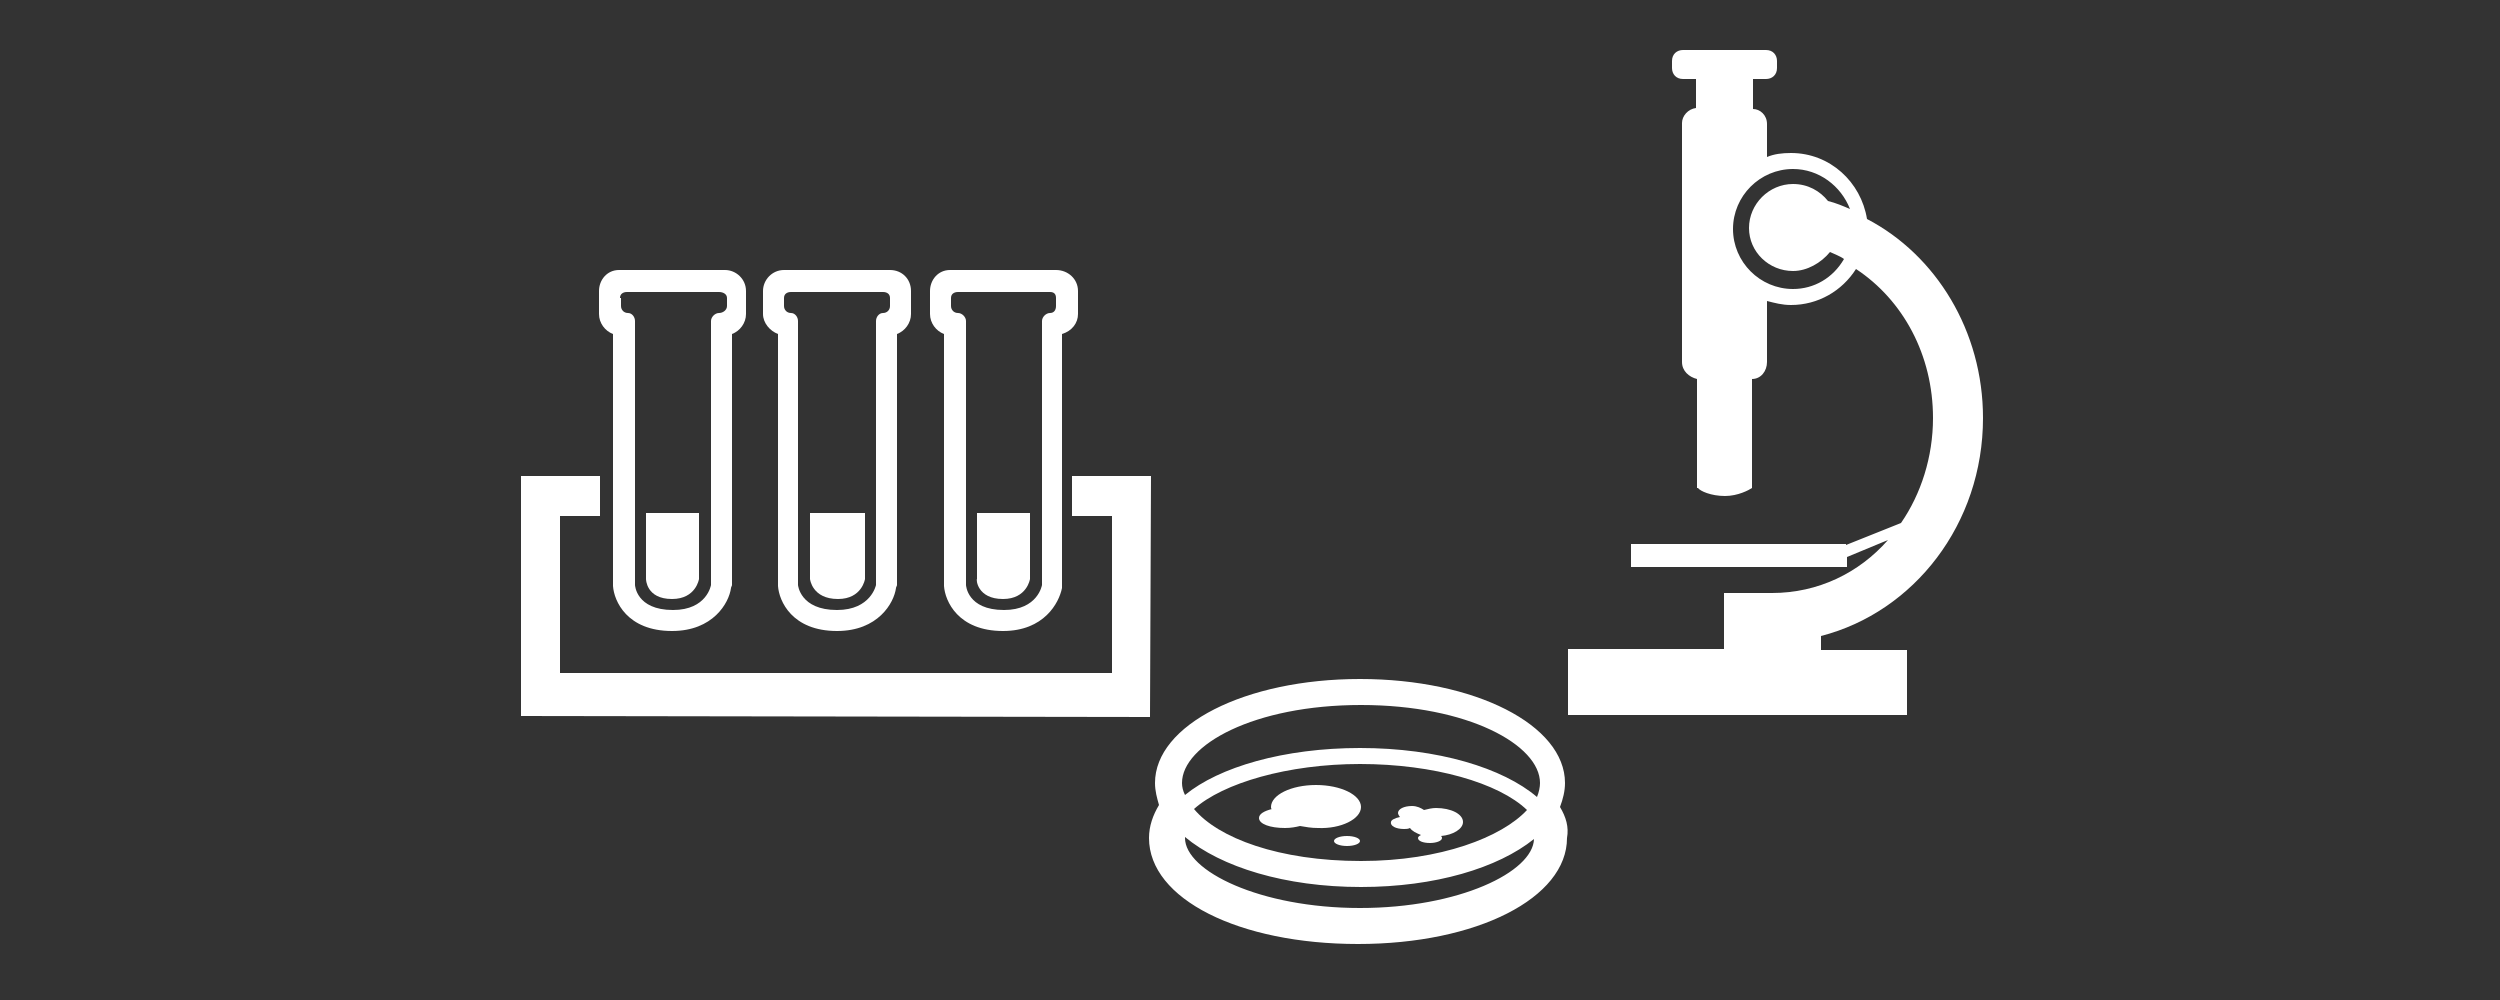 <?xml version="1.0" encoding="utf-8"?>
<!-- Generator: Adobe Illustrator 18.1.0, SVG Export Plug-In . SVG Version: 6.00 Build 0)  -->
<!DOCTYPE svg PUBLIC "-//W3C//DTD SVG 1.1//EN" "http://www.w3.org/Graphics/SVG/1.1/DTD/svg11.dtd">
<svg version="1.1" xmlns="http://www.w3.org/2000/svg" xmlns:xlink="http://www.w3.org/1999/xlink" x="0px" y="0px"
	 viewBox="0 0 250 100" style="enable-background:new 0 0 250 100;" xml:space="preserve">
<rect x="0" y="0" width="250" height="100" fill="#333333" stroke="none"/>
<g id="Layer_1" style="display:none;">
	<g style="display:inline;">
		<g>
			<path style="fill:#FFFFFF;" d="M32,57.4c0,0,0.2,0.2,0.2,0.4c0,0-0.3,0.6,0.5,1.3c0,0,0.7,0.5,0.9,0.6c0.2,0.2-2.6,0.2-2.6,0.2
				l0.1,1.2l2.2,0.4l14.1-0.1v23.8h1.5V61.3h2.8v25.8h1.5V59.9h-7.8c0,0-0.2-0.2,0-0.3l2.8-7.4c0,0,0.1-0.2-0.3-0.1l-1,0.2
				c0,0-0.2,0.1-0.3,0.2l-2.5,6.6l-7.8,0.1c0,0-0.1,0.4,0.2,0.5l-0.8,0.1c0,0,1.3-1.7,0.6-2.4c0,0-0.8-0.8-1.4-0.8
				c0,0-0.4-0.2-0.5-0.4s-1.7-1.8-1.8-2.1c-0.1-0.2-0.6-1.4-1.1-1.8c-0.4-0.4,0-0.7-0.5-1.2c-0.5-0.4-0.5-1.3-0.8-1.3s0.2,0,0.2,0
				s0.9-1.7,1.6-1.3c0,0,1.3,0.7,1.5,0.2c0,0,0.1-0.6,0.5-0.5L34.1,48c0,0,0.2,0.1,0.3-0.2c0,0,0-0.5,0.2-0.5c0,0,0.7,0.2,0.6-0.4
				c0,0-0.2-1.2,0-1.4c0.2-0.3,1.1-1.6,0.5-2.5c0,0,0.7-2-3.1-2.8c0,0-1.6,0-2.1,0.4c0,0-0.2,0.1-0.5-0.2c0,0-1.1-0.9-1.9,0.2
				c0,0-0.5,0.3-0.8,3.7c0,0-0.5,1.5-0.6,1.8c-0.2,0.2-0.2,0.2-0.2,0.7c-0.1,0.5,0.1,0.5-0.3,1.2c-0.4,0.6-0.5,1.2-0.9,1.9
				s-0.8,1.1-0.7,1.7c0.1,0.6,0.2,0.8,0.2,0.8l0.1-0.1c-0.1,0.3-0.2,0.6-0.2,1.1c-0.1,0.8-0.1,2-0.1,2.3c-0.1,0.3-0.2,0.6-0.5,1.2
				s-0.5,2.1-0.5,2.6s0.2,0.4-0.5,0.9c-0.7,0.6-1.2,1.2-1.7,1.7c-0.5,0.6-1.2,1.5-1.4,1.6c-0.2,0.2,0,0.2-0.1,0.4
				c-0.1,0.2-0.2,0.5-0.1,0.5c0.2,0.1,0.2,0.2,0,0.4c-0.1,0.2-0.5,2.6,0.8,3.8c0,0-3.5,0.2-3.1-0.9c0,0,2.8-9,0.9-11L17,56.3
				c0,0-0.2-0.1-0.1,0.2c0,0,1.8,3,0.4,6.8l0.4,0.3l-2,5.5c0,0-0.7-0.1-0.2,0.6l-2,15.9h2l0.4-5.9l0.8-8.8c0.3-0.4,0.7-0.8,1.2-0.8
				l11.4,0.7v3.1l-3.5,2.2l0.1,0.2c-0.3,0.3-2.8,1-2.8,1c-0.2-0.4-1.5-0.2-1.5-0.2c-1-0.2-1,0.6-1,0.6c0.2,1,0.1,2.9,0.1,3.9l0,0
				c-0.1,0.6-0.5,2.8-0.1,3.5c0,0,0.7,0.5,1.4,0.6c0,0,2.2,0.2,0.8-1.6c0,0,0.2-1.9,0.8-2.5c0.2-0.3,0.5-0.8,0.4-0.8
				c0,0,1.6-1.9,3.3-2.5l0.8,0.9l1.4-1l0.1,7.3h1.5l0.1-0.8c0,0,1.4-0.2,1.8,0c0.5,0.2,2,0.2,2.3,0.2c0.3,0,2.9-0.2,2-1.1
				c0,0-1.8-0.6-2.1-0.8c-0.2-0.2-2.3-1.5-2.5-1.4c0,0-0.6-0.7,0.2-1.9l1.2,0.4c0,0,1.2-2.8,1.3-3c0.1-0.2,0.1-0.5,0.3-0.7
				s0.9-1.9,1.2-2.1c0,0,2.6-1.4,1.6-3.1c0,0,1.5-1.9,0.8-3.1c0,0-0.8-1.2-3-1.5c-2.2-0.2-7.5-1.4-7.5-1.4s-0.4-0.2-0.2-0.5
				c0,0,0-0.4,0.2-0.5c0.1-0.2,0.4-0.3,0.4-0.5s0.1-0.2,0.2-0.3c0.2-0.2,0.2-0.2,0.2-0.4c0.2-0.2,0.8-2,1-2.3c0,0,0.4-1.8,0.6-1.8
				C31.1,59,32,58.8,32,57.4z M31.2,70.9c0.2,0.4,2,1.3,2,1.3c-0.4,0-2.1,0.8-2.1,0.8L31.2,70.9z M27.2,49.2l1.6-2.2l0,0
				c0,0.1,0,0.2,0.1,0.2C29,47.5,28.1,48.4,27.2,49.2z M29.2,42.4c-0.2-1.7,0.6-1.4,0.6-1.4c0.2,0,0.2,0.4,0.2,0.4
				C29.9,41.4,29.2,42.5,29.2,42.4z"/>
			<path style="fill:#FFFFFF;" d="M190,43.3c-0.2-0.4,0-0.4-0.2-0.8c-0.2-0.4-0.3-0.2-0.3-0.8c0-0.6-0.3-0.6-0.5-1
				c-0.2-0.4-0.6-0.9-1.1-1.8c-0.5-0.8-0.2-1.1-0.3-1.7c-0.1-0.5-0.5-1.2-0.7-1.2c-0.2-0.1-0.7-0.2-0.7-0.2
				c-0.2-1.8-0.5-1.9-0.5-1.9c-0.3-0.4-2.5-1.4-2.5-1.4l-0.1-0.6c0.1-0.2,0.1-0.3,0.1-0.3c0.2-0.4,0.1-0.7,0.1-0.7
				c1.3-3.4-1.4-4.7-1.4-4.7c-4.2-1.4-4.4,3.5-4.4,3.5c-0.7-0.7-0.5,1.5-0.5,1.5c-0.1,1.2,0.5,0.4,0.5,0.4c0,0.5,0,2.2,0,2.2
				c-0.5,0-0.9,0.4-1.2,0.7c-0.2,0.3-0.8,0.7-0.9,0.8s-0.9,0.2-1.5,0.4c-0.6,0.2-1.5,0.6-2.1,0.7c-0.5,0.1-0.6,0.8-0.7,1.3
				c-0.1,0.5-0.3,1.2-0.5,1.5c-0.2,0.4,0,0.9,0,1.2c-0.1,0.3-0.2,0.8-0.3,1.2c-0.1,0.5-0.2,1.5-0.5,2.3c-0.2,0.8,0,1.5-0.2,1.8
				c-0.1,0.4,0.1,1.1,0,1.6c-0.2,0.5-0.2,1.2-0.4,1.8c-0.2,0.5-0.2,1.7-0.2,2.4c-0.1,0.7-0.1,1.6-0.1,1.6s0.1,1.5,0,2.3
				c0,0.8-0.2,1.9-0.2,1.9c-0.2,0.5,0.4,0.3,0.4,0.3l-0.1,0.5c-0.1,0.5,1,2,1,2c0.4,0.5,0.5,0.3,0.5,0.3c0.1,0.2,1,0.4,1,0.4
				c0.4-0.1-0.1-0.5-0.1-0.5c0.2,0,0.3-0.2,0.3-0.2c0-0.1,0-0.2,0-0.2l0,0c0.4,0,0-2.3,0-2.3c0.2-0.2,0.2-2.6,0.2-3.3
				c0-0.6-0.1-1.6-0.1-2c0.1-0.4,0.2-0.8,0.3-1.5c0.1-0.8,0.1-1.4,0.2-1.8c0.1-0.4,0.1-0.8,0-1.3c0-0.5,0.2-0.9,0.2-0.9
				c0.5-1,0.2,0.9,0.2,1.4c0,0.4,0.1,1.6-0.1,2.1s-0.2,1.8-0.2,1.8l0.2-0.1c0,0,0,2.1,0,3c0.1,0.9,0,1.1-0.2,1.5
				c-0.2,0.5,0,2.7,0,2.7l0.6,0.1c-0.1,0.3,0.2,3.8,0.2,4.8c0.1,1,0.4,3.4,0.4,3.8c-0.1,0.4-0.2,1.5-0.1,2.5c0,1,0.2,1.8,0.2,2.7
				c0,0.9,0.5,3.1,0.4,4.5c0,1.3,0,1.2,0.3,2.1c0.3,0.8,1.5,4.1,1.5,4.1l0.2,0.1c-0.4,0.5-0.5,2-0.5,2c0.2,1.3,3,0.7,3,0.7
				c0.9-0.8,0.4-1.8,0.4-1.8c0.1-0.2,0.2-0.7,0.1-0.8c0-0.2,0.2-0.3,0.2-0.3c0.8,1.1,3.1,0.7,3.1,0.7c0.5-0.4-0.1-0.8-0.1-0.8
				c-0.1-0.6-1-2.3-1.1-2.6s0.2-0.8,0.2-1.5c0.1-0.7,0.5-1.9,0.6-2.5c0.2-0.6,0.5-1.5,0.7-2.5c0.2-0.8,0.5-2,0.6-2.5
				c0.2-0.5,0.7-2.5,0.7-3.2s0.2-0.6,0.5-1.2c0.2-0.6,0.5-1.5,0.5-2c0-0.5-0.2-1.7-0.2-1.7s0.1-0.6,0.2-1.7c0-1.1,0-2.9,0-2.9
				l0.4-0.1c0,0,0-0.8-0.1-1.5c-0.1-0.7,0-4.5,0-5.1s0-1.5,0-1.5l-0.4-1.5c0,0,0.2-2.7,0.2-3.3c-0.1-0.6,0.2-2.5,0.2-2.5
				c0.1,0.2,0.6,0.8,0.8,1.2s0,0.4,0.2,0.5s0.2,0.1,0.5,0.3c0.2,0.2,1.1,0.4,1.1,0.4c1.2,0.4,2.3-1,2.4-1.5
				C190.2,44.5,190.2,43.7,190,43.3z M170.8,59.9c0-0.1-0.1-0.8-0.1-0.8l0.3-0.2c0,0.5,0.1,0.8,0.2,1.1
				C171.1,59.9,170.8,59.9,170.8,59.9z M178.6,37.5c0,0-0.1,0.8-0.3,1.2c-0.2,0.4-0.4,1.1-0.4,2.2s-0.2,1.5-0.2,1.5
				s-0.3-0.8-0.8-1.8c-0.5-1-0.6-2.3-0.7-3.4c-0.1-1.1,0.3-2.7,0.3-2.7c0-0.6,0.8-0.8,0.8-0.8l-0.1,0.6c-1.2,0.8,1.5,1.8,1.5,1.8
				c-0.3-0.1-1.2,0-1.2,0C177.4,36.7,178.6,37.5,178.6,37.5z M180,38.6c-0.4-0.5-0.1-1.2-0.1-1.2c0.4-0.2,0.6-1.1,0.6-1.1
				c-0.2,0.2-1,0-1,0c0.5,0,2.2-2.1,2.2-2.1C181.5,35.4,180,38.6,180,38.6z M182.7,32.8c-0.2-0.1-0.4,0.2-0.4,0.2
				c-0.5,0.4,0.3,0.5,0.3,0.5v0.8l-0.8-0.7c-0.2-0.3,0.2-0.8,0.2-0.8c0.1,0,0.1,0,0.2,0c0.2-0.1,0.2-0.2,0.4-0.5L182.7,32.8
				L182.7,32.8z M183,34.2v-0.5c0.4,0.1,1,0.5,1,0.5C183.7,34,183,34.2,183,34.2z"/>
			<path style="fill:#FFFFFF;" d="M227.3,11.9v75.8h1v-1.2h8.5v1.2h1V11.9h-1v1.3h-8.5v-1.3H227.3z M236.9,28.4v1.5h-4.3v0.8h-2.5
				v0.8h-1v3.9h-0.5v7.4h-0.2V28.4H236.9z M236.9,43.5v0.7h-4.3v1.5h-3.1v4.1h-0.8v7.8h-0.4V43.6L236.9,43.5L236.9,43.5z
				 M228.3,60.7v-2.2h8.5v2.2H228.3z M236.9,14.1V15l-4.5-0.1v1h-3.3v3.5h-0.3v8.1h-0.5V14.1H236.9z M228.3,85.7V71.9h8.5v1.7h-4
				v0.8h-3.2v4.2H229v7.1H228.3z"/>
			<g>
				<path style="fill:#FFFFFF;" d="M211.5,81.3c0,0,0.4,0.3,0.8,0.8c0.5,0.5,1.5,1.5,2.2,1.9c0.7,0.5,0.8,0.8,0.4,1.3
					c-0.5,0.5-4.5,1.8-5.7,0.3c0,0-0.4-0.2-0.8-0.3c-0.5-0.2-0.8-0.7-0.8-1.4c0.2-0.7-0.2-1.8,0.2-1.8c0,0,0.3-1.2,0-1.2l-0.8-0.2
					c0,0,0.7-6.8,1.1-9.1c0.4-2.2-0.2,0.7,0.2-0.6s0.2-1.2,0.4-1.9c0.2-0.8-0.1-1.8,0.2-2.6c0.3-0.8,0.1-1.7,0-2.8
					c0-1.1-0.2-2.8,0-3.8c0.2-1-0.5-3.1-0.1-4l-0.8-0.4c0,0,1.9-4.8,2.2-6.5s-0.2-3.6-1.2-5c-0.8-1.5-1.6-3.9-1.6-5.6
					c-0.1-1.8,0.4-3,1.6-3.8c0,0,0.5-0.2,0.8-0.1l0.5-0.9c0,0,0.1-0.4,0.3-0.3c0,0,0.2-0.4-0.5-1.4c0,0-1.9-1.7-0.8-2.5
					c0,0-1.3-4.4,2.2-4.5c0,0,3.2-0.4,3.4,2.5c0,0,0,1-0.2,1.3c0,0,0.4,0.8,0.2,1.8c0,0-0.2,0.9-0.2,1.5c0,0,0.2,1.4-0.8,1.6
					c0,0,0.3,0.3,0.5,0.3c0.2,0.1,0.4,1.1,0.4,1.1s1.2,0.5,2,1.8c0,0,1.8-1.8,2-1.6c0,0,0.5-0.4,0.5-1.4c0,0-0.2-1.4-0.2-1.7
					s0.1-1.3,0.3-1.6c0.2-0.3,1-0.8,1.6-0.8c0.6,0,1.4,0.2,1.2,1.2c-0.2,0.9-0.5,1.2-0.6,1.8c-0.1,0.5,0.3,1.8-0.5,2.5
					c0,0-0.5,1.2-0.5,1.5c0,0,0.8,0.8,0.5,1.8l-1.9,1.9c0,0,0,1.6-0.4,3.8c-0.4,2.2,0.6,3.9,0.8,5c0.2,1,1.2,4.6,0.9,6.3
					c0,0.1,0,0.2,0,0.2l-1.2,0.2c0,0,0.6,1.2,0.2,4.1c-0.4,2.8-1,3.8-1.3,5.7c-0.3,1.8-0.6,4-1.2,5.1c-0.5,1.1-0.8,5.1-1,6.3
					c-0.2,1.2,0,3.4,0,3.4l-0.2,0.1c0,0,0.2,0.6,0.5,0.8c0,0,0.8,0.1,1.4,0.8c0,0,0.9,1.3,2.6,1.5c0,0,2.2,0.4,1,1.2
					c0,0-2.8,1.1-5.3-0.2c0,0-0.8,0-1,0.2h-2.1c0,0-1.2-1.2-0.7-2.8c0,0,0.1-0.3,0.2-0.2c0,0-0.1-0.8,0-1c0,0-0.5,0.1-0.6-0.3
					c0,0,0.5-5.4,0.7-6.5c0,0,0.4-1.1,0.4,0.9s-0.8,5.8-0.8,5.8l-0.4,0.1L211.5,81.3z"/>
				<polygon style="fill:#FFFFFF;" points="229.7,31.3 226.6,19.1 219.1,21.8 221.3,33.4 				"/>
			</g>
			<path style="fill:#FFFFFF;" d="M78.8,37.3c0,0-2.3-4.6-3.2-4.4c0,0-0.5-1.3-0.5-1.6c0.1-0.4,0.8-2-0.4-2.3l-1.5-0.5
				c0,0,0-0.2,0.1-0.5c0.5-0.1,0.3-0.7,0.1-1.2c0-0.7-0.1-1.5-0.3-2.4c0,0-2-4.1-5.8-0.4c0,0-1.2,2.2,0.3,4.8c0,0,0.5,1.5,0.2,1.8
				c-0.4,0.3-0.8,0.9-1.5,1.2c-0.6,0.3-2.4,0.7-3.1,0.6c-0.6-0.1-1.3,0.1-1.3,0.1s-1.2,3.3-1.5,5.1c-0.4,1.8-0.4,2.6-0.5,3.6
				c-0.1,1-0.2,3.5-0.2,4.2c0.1,0.7,1,6.1,1.5,6.7l0.5-0.2l0.2,0.4l0.5-0.2c0,0,0.5,1.5,1.1,1.8l0.2,3.6c0,0,0.2,1.4-0.4,2.8
				c-0.5,1.5,0,3.4-0.1,4.7c-0.1,1.3-1.2,5-1.5,5.8c-0.3,0.8-0.8,5.1-0.8,6.4c0.1,1.3-0.2,2.5-0.2,3.3c0.1,0.7,0.6,1.6,0.7,2.2
				c0.1,0.5-1.3,3.1-0.1,3.1c1.2,0,3.2-0.1,3.2-0.1s0.4-1.6,0.1-2c0,0,2-2.3,0.7-3.3c-1.3-1-0.5-0.8-0.3-1.7c0.3-0.9,1-2.7,1-3.5
				s0.1-3.5,0.2-4.5c0.2-1.1,0.8-3.9,1.5-6c0.7-2.1,1.5-4.4,1.5-5.1c0-0.6,0.3-1.2,0.3-1.2s0.4,1.7,0.4,2.1s0.5,3.4,0.3,4.3
				c-0.2,0.9,0.5,4.8,0.4,5.4c-0.2,0.5-0.5,0.7-0.5,1.5c-0.2,0.8-0.2,3.5-0.2,4.5c-0.1,0.9-0.6,1.1-0.6,1.8c0,0.8-0.2,0.9-0.5,1.6
				c-0.3,0.7,0.2,3.5,0,3.8c-0.2,0.4-0.4,2.2,0.5,2.2c0.9-0.1,2.9-0.2,3.3,0c0.5,0.2,4.7,0,4-0.9c-0.7-0.9-0.9-0.6-1.5-0.6
				s-1.2-0.2-1.5-0.6c-0.3-0.5-0.1-0.8-0.1-1.5c0-0.6,1.4-8.1,1-11c-0.5-2.8-0.5-1.2-0.2-2.9c0.3-1.7,0.5-4.6,0.5-6.5
				c0.2-1.8,0.9-5.6,0.6-6.1H77c0,0-0.3-5.3-1-7c-0.7-1.7-0.7-3-0.9-3.8c-0.2-0.8-0.1-4.5-0.1-4.5s3.6,1.6,4.5-0.2
				C79.5,40.1,80.5,39.3,78.8,37.3z M63.5,47.4c0,0-0.3-0.5-0.4-1c-0.1-0.5-0.2-1.8-0.2-1.8s-0.1-0.4,0.1-0.6
				c0.2-0.3,0.8-2.8,0.8-2.8S64.9,44.6,63.5,47.4z M70.2,52.3l-1.1-0.9c0.9-11.6,0-18.1,0-18.1l0.7-0.8l0.8,0.7l-0.4,0.7l1.1,17.4
				L70.2,52.3z M73.9,33.3c-0.4,0.2-2.1-0.5-2.1-0.5l-0.4-1.2c0,0,0.7-0.5,0.8-0.8c0,0,0.6,1.4,1.2,1.5C74,32.2,74.3,33.1,73.9,33.3
				z"/>
			<g>
				<path style="fill:#FFFFFF;" d="M125.4,78c-0.4-0.2-0.8-0.6-1.4-0.9c-0.5-0.3-1.3-2-2.4-3.6c-1.1-1.6-2.1-6.2-2.1-6.2
					c1.2-1.3-0.5-2.4-0.5-2.4c-0.1-0.4-1.8-4.8-1.8-4.8c-0.5-1.5-1.4-1-2.1-1.2c-0.7-0.2-1.3,0.1-2.6,0.1c-0.1,0-0.5,0.1-0.5,0
					c1.1-1.2,1.2-3.5,1.2-3.5c0.1-1.2-3.7-6.5-3.7-6.5c-0.7-1.6-2.7-1.2-2.7-1.2c-0.4-0.2-1-0.3-1-0.3c-0.2-0.3-0.5-2.1-0.5-2.1
					c0.4-0.4,0.6-1.8,0.6-1.8c0.2-0.4,0.2-1.8,0.2-1.8c0.1-1.4-1.5-2.7-1.5-2.7c-2.7-1.5-4,0.8-4.1,1.1c-0.1,0.3,0.1,0.6-0.1,0.9
					c-0.2,0.2,0.1,1.8,0.1,1.8c-0.2,0.1,0.5,1.2,0.5,1.2c0,0.6,1.2,1.8,1.2,1.8c0.3,1.1-0.8,2.2-0.8,2.2s0,0-0.2-0.1
					c-0.2-0.1-0.2-0.1-0.2-0.1c-0.2,0.4-1.3,0.9-1.3,0.9c-0.8,0.2-0.8,0.8-0.8,0.8c-2.6-1.2-2.4,0.9-2.4,0.9
					c1.2,6.8,0.8,14.7,0.8,14.7C97.2,65.9,97,68,97,68.2c0,0.2,0.6,0.2,0.9,0.1c0.2-0.1,0.6-0.2,0.6-0.2c0.1,0.2,0.9,0.2,0.9,0.2
					c0.5,0.5,3.6,0.2,3.6,0.2c-0.1,0.1,0.3,0.2,0.3,0.2c2.1-0.2,2.4,1.1,2.4,1.1h0.9l0.2,0.4l0.2,0.1l0.1,3.2l-0.5,0.1v0.2l0.1,0.1
					l0.1,4.5c-0.3,0.1-0.6,0.4-0.6,0.4h-0.1c-3.5,0.1-8.4,3.9-8.4,3.9c-0.2,0.2,0.3,0.4,0.3,0.4L98,83.1c-1.4,0.3-0.9,1.2-0.9,1.2
					c0.4,1.2,1.3,0.6,1.3,0.6c0.8,0,0.8-0.7,0.8-0.7c0.1-0.2,0.1-1.2,0.1-1.2C99.2,83,99,83,99,83l0.1-0.2c0.3-0.1,0.2-0.8,0.2-0.8
					c0.8-0.7,3.2-1.4,3.2-1.4l0.1,0.3l0.4,0.2c-0.2,0-0.5,0.2-0.5,0.2c-0.8,1.2,0.2,1.8,0.2,1.8c0.4,0,0.4-0.6,0.4-0.6h0.2
					c-0.2,0.2,0.3,0.5,0.3,0.5c0.6-0.1,0.5-1.2,0.5-1.2l-0.1-0.5c0-0.2-0.5-0.2-0.5-0.2l0.1-0.1l0.4-0.1l0.1-0.8
					c0.5-0.5,2.3-0.4,2.3-0.4c-0.1,0.1,0.6,0.4,0.6,0.4c-0.4,0.8-0.5,3.3-0.5,3.3c-0.1,0.3,0.3,0.3,0.3,0.3l0.2,0.2
					c-0.2,0-0.3,0.2-0.3,0.2v0.4c-0.3,1.2,0.5,1.3,0.5,1.3c0.2,0,0.3-0.4,0.3-0.4c0.2,0,0.3-0.2,0.3-0.2c0,0.5,0.5,0.5,0.5,0.5
					c0.8-0.2,0.2-1.7,0.2-1.7c-0.1-0.3-0.7-0.3-0.7-0.3v-0.2c0.2,0,0.2-0.2,0.2-0.2c-0.2-0.3,0.4-3.2,0.4-3.2c0.6,0,1.2-0.5,1.2-0.5
					c0.1,0,0.2,0,0.5,0l0,0c-0.2,0.1-0.1,0.8-0.1,0.8c0.1,0.6-0.4,1.8-0.4,1.8l0.3,0.4l0.5-0.1l0.4-0.8c0.2,0,0.7,2.2,0.7,2.2
					c0.1,1.2,1,1.5,1,1.5c1.2,0.8,2.1,0.5,2.1,0.5c0.8-0.3,0-1.2-0.2-1.6c-0.2-0.4-0.3-0.6-0.4-0.8s-0.1-3.2-0.1-3.2
					c0.3,0,1.9,0.8,1.9,0.8c0.3,0.1,0.2,0.7,0.2,0.7c-0.1,0.2,0.7,0.3,0.7,0.3c-0.2-0.1-0.5,0.1-0.5,0.1l-0.1,0.3
					c-0.3,1.1,0.2,1.5,0.2,1.5c0.3,0.2,0.4-0.5,0.4-0.5c0.1,0.1,0.3-0.1,0.3-0.1c-0.2,0.4,0.5,0.5,0.5,0.5c0.8-0.6-0.2-2-0.2-2
					c-0.2-0.9-3.5-2.9-3.5-2.9c0-1.6,2.2-11.3,2.2-11.3c0.1,0.6,2.7,4.8,2.8,5.2c0.2,0.4,0.3,0.5,0.1,1.1c-0.2,0.5-0.4,2.2-0.4,2.2
					c0.5,0.3,1.4,2.3,1.4,2.3l0.8-0.4c-0.7-1.4,0.9,0.6,0.9,0.6c0.7,0.4,2.8-0.2,3.5-0.5C126.2,78.5,125.7,78.2,125.4,78z
					 M108.8,78.1l-0.2-4.4l0.2-0.2l-0.1-0.2l-0.4-0.1v-3.2c0.1,0.1,0.2-0.2,0.2-0.2c0-0.5,0.3-0.5,0.3-0.5l0.1,0.6
					c-0.2,0-0.2,0.2-0.2,0.2l0.3,1.8c0,0.2,0.4,0.2,0.4,0.2l1.3-0.2c0.4-0.1,0.3-0.2,0.3-0.2l-0.2-1.8c-0.1-0.3-0.3-0.2-0.3-0.2
					l-0.2-0.6c0.5,0,0.4-0.2,0.4-0.2h1.3c-0.4,0.2-0.5,2.8-0.3,4.1c0.2,1.3-0.2,5.7-0.2,5.7c-0.2,0-0.3,0.1-0.5,0.1
					c-0.7-0.2-1.3-0.2-1.3-0.2C109.8,78.2,108.8,78.1,108.8,78.1z"/>
				<path style="fill:#FFFFFF;" d="M113.5,62.4v1.5h2.9v23.7h0.7v-19l5.3-4.8h29.4l5.4,4.8v18.9h0.8V63.9h2.9v-1.5H113.5L113.5,62.4
					z M153.2,63.9h4.1v3.8L153.2,63.9z M117.1,67.7V64h4L117.1,67.7z"/>
				<path style="fill:#FFFFFF;" d="M126.2,55.5c0.1,0.7,0.1,1.3,0.3,1.8c0.2,0.5,0.1,0.2,0.1,0.7c0,0.5,0.2,0.9,0.6,1.5
					c0.5,0.6,0.8,2.5,0.8,2.5s0.1,0.2,0.1-0.1c0-0.2,0.5-0.4,0.5-0.4l0.2,0.2l-0.2,0.2c-0.5,0.4,0.8,1.8,0.8,1.8l-0.2,0.2
					c0,0,0,0-0.3,0.2c-0.3,0.2-0.8,1.2-1.3,1.5c-0.5,0.3-0.3,0.7-0.3,1.1s0.4,1.5,0.6,2.7c0.2,1.2,2.5,5.1,2.8,5.8
					c0.3,0.6,1.1,3.5,1,4c0,0.5,0.8,0.2,0.8,0.2c0.5,0-0.3,1.8-0.3,1.8c-2.2,1-1.4,2.2-1.4,2.2c0.1,0.2,0.4,0.2,0.9,0.1
					c-0.5,1.2,0.5,1.2,0.5,1.2c-0.6,0.2-0.3,1.3-0.3,1.3c0.7,1.2,0.9,0.1,0.9,0.1h0.4c0,0.6,0.5,0.4,0.5,0.4c0.5-1-0.4-1.8-0.4-1.8
					c-0.3-0.2,0.2-0.4,0.2-0.4l6.5-0.7l0.1,0.5c0.2,0.2,1.5,0.1,1.5,0.1s0,0.1,0-0.2c0,0,0.1-0.1,0.2,0c0.5,0.1,2.7,1,2.7,1v0.2
					c-0.4,0-0.2,0.8-0.1,1.1c0,0.1,0,0.2,0,0.2c0.2,1.4,1.8,0.5,1.8,0.5c1.1-1.4-0.8-1.8-0.8-1.8c-0.6-0.1-0.1-0.2-0.1-0.2
					c0.2-0.2-0.1-1.1-0.2-1.4c0.4,0.1,0.7,0.1,0.8,0c0.1,0,0.1-0.1,0.2-0.1l4.1,0.1c0.5,0,0.5,0.2,0.5,0.2c-0.5,0.3,0.4,1.2,0.4,1.2
					c0.7,1.4,1.5,0.2,1.5,0.2c0.7-1.4-1-1.5-1-1.5c0.2-0.2,0-0.8,0-0.8c-0.2-0.5-0.5-0.5-0.5-0.5l-4.1-0.2c-0.4,0-0.8-0.1-1.1-0.1
					c-0.1-0.2-0.1-0.2-0.2-0.3c-0.2-0.4,0.2-1.5,0.2-1.5c0.3,0.2,1.2-0.2,1.2-0.2s0.3,0.3,0.2,0s1.1-3.8,1.1-3.8
					c1-0.9,3.8-6.1,3.8-6.1c1.3-3.2-0.7-5.6-0.7-5.6c-0.2-0.5,0.9-2.9,0.9-2.9c0.1-0.6-0.5-0.5-0.5-0.5c0.8-0.4,1.2-1.8,1.3-2.2
					c0.2-0.3,0-0.5-0.2-0.8c-0.2-0.2-0.1-1.4-0.2-2.1c-0.1-0.7-0.5-2-0.8-2.9c-0.2-0.9-0.9-2.6-1-3c-0.1-0.4,0.2-1.2,0.1-1.6
					c-0.2-0.4-0.5-0.5-1.2-0.7c-0.8-0.2-2.7-1.2-3.3-1.5c-0.6-0.4-1.2-0.4-1.4-0.5c-0.2,0-0.4-0.3-0.4-0.3c0.2-0.2,0.2-0.8,0.2-0.8
					c1-1.3,0.7-2.5,0.7-2.5c0.4-3.3-1.1-3.7-1.1-3.7c-2.5-1.8-4.8,0.2-4.8,0.2c-1.2,1-0.8,3.3-0.8,3.3C138,41.9,139,44,139,44
					c-0.1,0.2,0.2,0.7,0.2,0.7c-0.3-0.1-1.3,0.2-1.6,0.4c-0.3,0.1-2.8,0.2-2.8,0.2c-1.8,0.2-1.7,1.2-1.7,1.2s-0.8,0.4-1.1,0.7
					c-0.3,0.2-0.5,0.5-1,1c-0.5,0.5-0.1,0.7-0.6,0.8c-0.5,0.2-1.8,0.9-2.2,1.4c-0.3,0.5-1.1,0.8-1.5,0.9c-0.4,0.1-0.4,1-0.5,1.5
					c-0.2,0.5,0.2,1.1,0,1.3C126,54.5,126.1,54.8,126.2,55.5z M141.4,72.6c1.1-0.1,1-0.6,1-0.6c0.2,0,2.2-0.2,2.2-0.2
					s-0.1,1.4-0.2,1.7c-0.1,0.4-0.1,0.8-0.1,1.2c0,0.5,0,0.4-0.5,0.6c-0.5,0.2-0.5,0.8-0.5,1.2c0,0.4-0.3,0.9-0.4,1.3
					c-0.1,0.3-0.2,0.5-0.3,0.7c-0.2,0.3,0,0.8-0.2,1.2c-0.2,0.4-0.4,0.7-0.4,0.7c0.1,0.3-0.2,0.7-0.2,0.9c-0.4-0.2-0.3-0.2-0.3-0.2
					v-4.1c-0.2-0.1-0.2-0.5-0.2-0.5L141.4,72.6z M134.2,71.3C135,72,139,72,139,72c-0.1,0.5,0.8,0.6,0.8,0.6v3.8
					c0,0.2-0.2,0.5-0.2,0.5l-0.2,4.1c-0.2,0.2-0.2,0.5-0.2,0.5l-2.7,0.8c0-1.1-0.8-3.5-0.9-3.9c-0.2-0.4-0.2-1.9-0.2-2.2
					s-0.2-0.7-0.5-0.9s0-0.2,0-0.6c0-0.4-0.3-0.2-0.4-0.5C134.5,73.7,134.2,71.3,134.2,71.3z M130.1,55c0,0,0.2,0,0.4-0.1
					c0.2-0.2,0.7-0.6,0.9-1.1c0.2-0.4,1.4-1.2,1.4-1.2c0.2,0.3,0.3,4.5,0,5.4c-0.2,0.8-0.3,2.5-0.3,2.5s0,0.5-0.2,0.1
					c-0.2-0.4-0.7-0.5-0.9-0.8s-0.3-0.5-0.5-0.8c-0.2-0.4-0.3-0.3-0.4-0.5c0-0.2-0.1-0.8-0.2-1.2s-0.2-0.2-0.4-0.5
					C129.7,56.3,130.1,55,130.1,55z"/>
				<path style="fill:#FFFFFF;" d="M101.5,39.2c0,0-2.5,0.7-1.2,5.1c0.5,2.2,1.3,3.7-1,4.7c0.6,0.5,0.6,0.5,0.6,0.5s4.8-1.8,4.7-2.2
					C104.4,47,101.5,39.2,101.5,39.2z"/>
			</g>
		</g>
	</g>
</g>
<g id="Layer_2" style="display:none;">
	<g style="display:inline;">
		<path style="fill:#FFFFFF;" d="M113.4,66.2c-0.4-0.3-4-3-13.8-3.7c-0.5,0-1.1-0.4-1.6-0.7c-0.6-0.4-1.2-0.8-1.7-1.4
			c-0.7-0.9-1.6-1.6-2.3-2.7c-4.7-6.6-9.4-8-10.1-8.2c-0.9-0.5-4.5,0.1-2.8,2.5c0.1,0,5.5,7.5,5.8,8.1c0.6,1,1.3,1.5,2,2.2
			c0.6,0.7,1.3,1.3,1.8,2c0,0-3.4-2-4.2-2.9c-0.4-0.4-0.6-1-0.8-1.4c-0.3-0.6-0.7-1.1-1-1.6c-0.5-0.6-0.9-1.3-1.4-1.9
			c-0.6-0.8-1.3-1.6-1.9-2.4c-0.4-0.5-0.8-1-1.2-1.5c-1.6-2.6,0.2-4.1,2-4.3c-0.1-0.3-0.9-8-1-9.3c-0.4-3.7-0.8-6.5-2.9-7.2
			c-0.6-0.2-0.9-0.1-1.4,0.3c-0.5,0.5-0.8,3.2-0.9,4.9c0,0-0.9,9.2-0.7,13.4c0.1,2.3,7.2,18.1,9.3,20.5c2,2.4,18,11.7,18,11.7
			c0.5,0.4,3.5,2.7,3.5,5.7v6.5l17.3,0v-5.9c0-1.1,0.2-2.2,0.4-3.3c0.4-1.3,0.1-3.6-0.1-4.5C121.6,72.1,114.2,66.9,113.4,66.2z"/>
		<path style="fill:#FFFFFF;" d="M176.3,37c-0.2-1.7-0.4-4.4-0.9-4.9c-0.4-0.4-0.8-0.5-1.4-0.3c-2.1,0.7-2.5,3.5-2.9,7.2
			c-0.2,1.3-1,9-1,9.3c1.8,0.2,3.6,1.7,2,4.3c-0.3,0.5-0.8,1-1.2,1.5c-0.6,0.8-1.3,1.6-1.9,2.4c-0.5,0.6-1,1.3-1.4,1.9
			c-0.4,0.5-0.7,1-1,1.6c-0.3,0.5-0.5,1-0.8,1.4c-0.8,0.9-4.2,2.9-4.2,2.9c0.6-0.7,1.3-1.3,1.8-2c0.6-0.7,1.4-1.2,1.9-2.2
			c0.3-0.6,5.7-8.1,5.8-8.1c1.7-2.4-1.8-2.9-2.8-2.5c-0.7,0.3-5.4,1.6-10.1,8.2c-0.7,1-1.6,1.8-2.3,2.7c-0.5,0.6-1.1,1-1.7,1.4
			c-0.5,0.3-1,0.7-1.6,0.7c-9.8,0.6-13.3,3.3-13.8,3.7c-0.8,0.6-8.2,5.9-10.2,14.9c-0.2,0.9-0.5,3.3-0.1,4.5
			c0.1,1.1,0.3,2.2,0.4,3.3v5.9l17.3,0v-6.5c0-3,3-5.3,3.5-5.7c0,0,16-9.2,18-11.7c2-2.4,9.2-18.2,9.3-20.5
			C177.3,46.2,176.3,37,176.3,37z"/>
		<g>
			<path style="fill:#FFFFFF;" d="M131.9,63.2c0,0.7-0.6,1.3-1.4,1.3h-7c-0.8,0-1.4-0.6-1.4-1.3l0,0c0-0.7,0.6-1.3,1.4-1.3h7
				C131.2,62,131.9,62.5,131.9,63.2L131.9,63.2z"/>
			<path style="fill:#FFFFFF;" d="M121.6,63.1h10.6c0.2-0.2,0.4-0.4,0.9-0.9c0.6-0.6,0.9-1,1.1-1.3h-14.5c0,0.1,0.1,0.1,0.1,0.2
				C119.9,61.3,121.3,62.8,121.6,63.1z"/>
			<path style="fill:#FFFFFF;" d="M134.8,54.6c0,0.4-0.3,0.7-0.6,0.7h-14.2c-0.4,0-0.7-0.3-0.7-0.7l0,0c0-0.4,0.3-0.7,0.7-0.7h14.2
				C134.5,53.8,134.8,54.2,134.8,54.6L134.8,54.6z"/>
			<path style="fill:#FFFFFF;" d="M134.8,56.7c0,0.4-0.3,0.7-0.6,0.7h-14.2c-0.4,0-0.7-0.3-0.7-0.7l0,0c0-0.4,0.3-0.7,0.7-0.7h14.2
				C134.5,56,134.8,56.3,134.8,56.7L134.8,56.7z"/>
			<path style="fill:#FFFFFF;" d="M134.8,58.9c0,0.4-0.3,0.7-0.6,0.7h-14.2c-0.4,0-0.7-0.3-0.7-0.7l0,0c0-0.4,0.3-0.7,0.7-0.7h14.2
				C134.5,58.2,134.8,58.5,134.8,58.9L134.8,58.9z"/>
			<path style="fill:#FFFFFF;" d="M134.7,60.6c0,0.2-0.3,0.5-0.6,0.5h-14.1c-0.4,0-0.6-0.2-0.6-0.5l0,0c0-0.2,0.3-0.5,0.6-0.5H134
				C134.4,60.1,134.7,60.4,134.7,60.6L134.7,60.6z"/>
			<path style="fill:#FFFFFF;" d="M134.9,52.4c0,0.4-0.3,0.7-0.7,0.7h-14.5c-0.4,0-0.7-0.3-0.7-0.7l0,0c0-0.4,0.3-0.7,0.7-0.7h14.5
				C134.6,51.6,134.9,52,134.9,52.4L134.9,52.4z"/>
			<g>
				<g>
					<path style="fill:#FFFFFF;" d="M120.1,50.2h-0.7l-0.5-0.4c-1.1-1-2.2-2.2-2.5-3.9c-0.1-0.5-0.1-1-0.2-1.4
						c-0.1-0.8-0.2-1.6-0.4-2.3c-0.4-1.6-1.3-3.1-2.1-4.5c-0.2-0.4-0.5-0.8-0.7-1.2l-0.4-0.6c-1-1.7-1.9-3.5-2.8-5.3
						c-1-2.2-1.6-4.7-1.7-8v-0.1v-1.2c0.1-2.6,0.6-4.9,1.7-7.2c1-2.2,2.4-3.7,3.7-5.1c3.4-3.4,7.4-5.2,12.1-5.4h0.1h1.3
						c5.2,0.3,9.7,2.1,12.9,5.3c3.5,3.5,5.3,7.7,5.5,12.8v0.1v0.6c-0.3,5.3-2.3,8.9-4.2,12.5c-0.3,0.5-0.5,1-0.8,1.5
						c-0.2,0.4-0.4,0.8-0.6,1.2c-0.8,1.5-1.7,3.1-2.2,4.7c-0.2,0.6-0.3,1.4-0.4,2.2c-0.3,2-0.6,4.2-2.4,5.5l-0.4,0.3h-1.1
						c-1.3,0-2.6,0-3.9,0c-1.2,0-2.5,0-3.7,0C123.6,50.2,121.8,50.2,120.1,50.2L120.1,50.2z M111.5,22.4c0.2,2.8,0.6,5,1.4,6.8
						c0.8,1.8,1.8,3.5,2.7,5.1l0.4,0.6c0.2,0.4,0.4,0.7,0.6,1.1c0.9,1.5,1.9,3.3,2.4,5.3c0.2,0.9,0.3,1.8,0.4,2.7
						c0.1,0.5,0.1,0.9,0.2,1.4c0.1,0.6,0.5,1.1,1,1.6c1.5-0.1,3.1-0.1,5-0.1c1.3,0,2.5,0,3.8,0c1.2,0,2.5,0,3.8,0
						c0.5-0.6,0.6-1.8,0.8-3.1c0.2-0.9,0.3-1.8,0.6-2.7c0.6-1.9,1.6-3.6,2.4-5.1c0.2-0.4,0.4-0.8,0.6-1.1c0.3-0.5,0.6-1,0.8-1.5
						c1.8-3.4,3.5-6.5,3.8-11v-0.4c-0.2-4.2-1.6-7.7-4.5-10.6c-2.7-2.7-6.3-4.1-10.7-4.4h-1.2c-3.9,0.2-7.1,1.6-9.9,4.4
						c-1.1,1.1-2.3,2.4-3.1,4.1c-0.9,1.8-1.3,3.8-1.4,5.9V22.4z"/>
				</g>
			</g>
		</g>
	</g>
</g>
<g id="Layer_3">
	<g id="Layer_2_7_">
		<g>
			<path style="fill:#FFFFFF;" d="M136.1,80.7c0-1.2-2-2.2-4.5-2.2c-2.5,0-4.5,1-4.5,2.2c0,0.1,0,0.2,0.1,0.2
				c-0.8,0.2-1.3,0.5-1.3,0.9c0,0.6,1.1,1,2.6,1c0.6,0,1.1-0.1,1.5-0.2c0.6,0.1,1.1,0.2,1.8,0.2C134.1,82.9,136.1,81.9,136.1,80.7z"
				/>
			<path style="fill:#FFFFFF;" d="M140.4,82.9c0.2,0,0.4,0,0.6-0.1c0.2,0.3,0.6,0.5,1.1,0.7c-0.2,0.1-0.3,0.2-0.3,0.3
				c0,0.3,0.5,0.5,1.2,0.5c0.6,0,1.2-0.2,1.2-0.5c0-0.1,0-0.1-0.1-0.2c1.2-0.1,2.2-0.7,2.2-1.4c0-0.8-1.2-1.4-2.7-1.4
				c-0.4,0-0.8,0.1-1.2,0.2c-0.3-0.2-0.7-0.4-1.2-0.4c-0.8,0-1.4,0.3-1.4,0.7c0,0.1,0.1,0.3,0.2,0.4c-0.5,0.1-0.9,0.3-0.9,0.5
				C139,82.6,139.6,82.9,140.4,82.9z"/>
			<ellipse style="fill:#FFFFFF;" cx="134.7" cy="84.1" rx="1.3" ry="0.5"/>
			<path style="fill:#FFFFFF;" d="M156,80.7c0.3-0.8,0.5-1.6,0.5-2.4c0-5.8-9-10.4-20.5-10.4s-20.5,4.6-20.5,10.4
				c0,0.8,0.2,1.5,0.4,2.2c-0.6,1-1,2.1-1,3.3c0,6.1,9,10.6,20.9,10.6s20.9-4.6,20.9-10.6C156.9,82.7,156.6,81.7,156,80.7z
				 M136,90.8c-10,0-17.5-3.7-17.5-7c0,0,0-0.1,0-0.1c3.6,3,10,5,17.6,5c7.4,0,13.7-1.9,17.3-4.8C153.3,87.2,145.9,90.8,136,90.8z
				 M119.4,80.9c2.9-2.6,9.4-4.5,16.6-4.5c7.4,0,13.9,1.9,16.7,4.6c-2.5,2.7-8.6,5.1-16.6,5.1C127.9,86.1,121.8,83.8,119.4,80.9z
				 M153.7,79.7c-3.4-2.9-9.9-4.9-17.7-4.9c-7.6,0-14.1,1.9-17.5,4.7c-0.2-0.4-0.3-0.8-0.3-1.2c0-3.8,7.2-7.8,17.9-7.8
				s17.9,4,17.9,7.8C154,78.7,153.9,79.2,153.7,79.7z"/>
		</g>
		<g>
			<path style="fill:#FFFFFF;" d="M61.3,33.4v25.1c0,0,0,0.1,0,0.1c0.1,1.5,1.4,4.5,5.9,4.5c4.1,0,5.7-2.8,5.9-4.3
				c0-0.1,0.1-0.2,0.1-0.3V33.4c0.8-0.3,1.4-1.1,1.4-2v-2.3c0-1.2-1-2.1-2.1-2.1H61.9c-1.2,0-2,1-2,2.1v2.3
				C59.9,32.3,60.5,33.1,61.3,33.4z M62,29.8c0-0.4,0.3-0.6,0.7-0.6h9.2c0.4,0,0.8,0.2,0.8,0.6v0.8c0,0.4-0.4,0.7-0.8,0.7h0
				c-0.4,0-0.8,0.4-0.8,0.8v26.4c0,0-0.4,2.5-3.8,2.5c-3.7,0-3.8-2.5-3.8-2.5V32.1c0-0.4-0.3-0.8-0.7-0.8h0c-0.4,0-0.7-0.3-0.7-0.7
				V29.8z"/>
			<path style="fill:#FFFFFF;" d="M67.2,59.9c2.4,0,2.7-2,2.7-2v-6.6h-5.3v6.6C64.6,57.9,64.6,59.9,67.2,59.9z"/>
			<path style="fill:#FFFFFF;" d="M77.8,33.4v25.1c0,0,0,0.1,0,0.1c0.1,1.5,1.4,4.5,5.9,4.5c4.1,0,5.7-2.8,5.9-4.3
				c0-0.1,0.1-0.2,0.1-0.3V33.4c0.8-0.3,1.4-1.1,1.4-2v-2.3c0-1.2-0.9-2.1-2.1-2.1H78.4c-1.2,0-2.1,1-2.1,2.1v2.3
				C76.3,32.3,77,33.1,77.8,33.4z M78.4,29.8c0-0.4,0.3-0.6,0.7-0.6h9.2c0.4,0,0.7,0.2,0.7,0.6v0.8c0,0.4-0.3,0.7-0.7,0.7h0
				c-0.4,0-0.7,0.4-0.7,0.8v26.4c0,0-0.5,2.5-3.9,2.5c-3.7,0-3.9-2.5-3.9-2.5V32.1c0-0.4-0.3-0.8-0.7-0.8h0c-0.4,0-0.7-0.3-0.7-0.7
				V29.8L78.4,29.8z"/>
			<path style="fill:#FFFFFF;" d="M83.8,59.9c2.4,0,2.7-2,2.7-2v-6.6H81v6.6C81,57.9,81.2,59.9,83.8,59.9z"/>
			<path style="fill:#FFFFFF;" d="M94.4,33.4v25.1c0,0,0,0.1,0,0.1c0.1,1.5,1.4,4.5,5.9,4.5c4.1,0,5.6-2.8,5.9-4.3
				c0-0.1,0-0.2,0-0.3V33.4c1-0.3,1.6-1.1,1.6-2v-2.3c0-1.2-1-2.1-2.2-2.1H95c-1.2,0-2,1-2,2.1v2.3C93,32.3,93.6,33.1,94.4,33.4z
				 M95.1,29.8c0-0.4,0.3-0.6,0.7-0.6h9.2c0.4,0,0.6,0.2,0.6,0.6v0.8c0,0.4-0.2,0.7-0.6,0.7h0c-0.4,0-0.8,0.4-0.8,0.8v26.4
				c0,0-0.4,2.5-3.8,2.5c-3.7,0-3.8-2.5-3.8-2.5V32.1c0-0.4-0.4-0.8-0.8-0.8h0c-0.4,0-0.7-0.3-0.7-0.7L95.1,29.8L95.1,29.8z"/>
			<path style="fill:#FFFFFF;" d="M100.3,59.9c2.4,0,2.7-2,2.7-2v-6.6h-5.3v6.6C97.6,57.9,97.7,59.9,100.3,59.9z"/>
			<polygon style="fill:#FFFFFF;" points="107.2,47.6 107.2,51.6 111.2,51.6 111.2,67.3 56,67.3 56,51.6 60,51.6 60,47.6 52.1,47.6 
				52.1,71.6 115,71.7 115.1,47.6 			"/>
		</g>
		<g id="Layer_3_7_">
			<path style="fill:#FFFFFF;" d="M198.3,41.8c0-8.7-4.7-16.3-11.6-19.9c-0.6-3.7-3.7-6.6-7.6-6.6c-0.9,0-1.7,0.1-2.4,0.4v-3.3
				c0-0.9-0.7-1.5-1.4-1.5V8.1c0-0.1,0-0.1,0-0.2h1.3c0.6,0,1.1-0.4,1.1-1.1V6.1c0-0.6-0.4-1.1-1.1-1.1h-8.3c-0.6,0-1.1,0.4-1.1,1.1
				v0.7c0,0.6,0.4,1.1,1.1,1.1h1.3c0,0.1,0,0.1,0,0.2v2.7c-0.8,0.1-1.4,0.8-1.4,1.5v23.9c0,0.9,0.7,1.5,1.5,1.7v10.9h0.1
				c0.2,0.3,1.3,0.8,2.7,0.8c1.3,0,2.4-0.6,2.7-0.8l0,0V37.9c0.9,0,1.5-0.8,1.5-1.7v-6.1c0.8,0.2,1.5,0.4,2.4,0.4
				c2.7,0,5.1-1.4,6.5-3.6c4.7,3.1,7.7,8.6,7.7,14.9c0,3.9-1.2,7.6-3.2,10.5l-5.5,2.2v-0.1h-21.5v2.3h21.6v-1l4.1-1.7
				c-2.9,3.3-7,5.3-11.6,5.3l0,0h-4.8v5.6h-15.6v6.6h33.9V65h-8.6v-1.4C191.4,61.2,198.3,52.4,198.3,41.8z M179.3,28.9
				c-3.3,0-6-2.7-6-6s2.7-6,6-6c2.6,0,4.8,1.7,5.7,4c-0.7-0.3-1.4-0.6-2.2-0.8c-0.8-1-2-1.7-3.5-1.7c-2.4,0-4.4,2-4.4,4.4
				s2,4.3,4.4,4.3c1.4,0,2.8-0.8,3.7-1.9c0.4,0.2,1,0.4,1.4,0.7C183.3,27.8,181.4,28.9,179.3,28.9z"/>
		</g>
	</g>
</g>
</svg>
